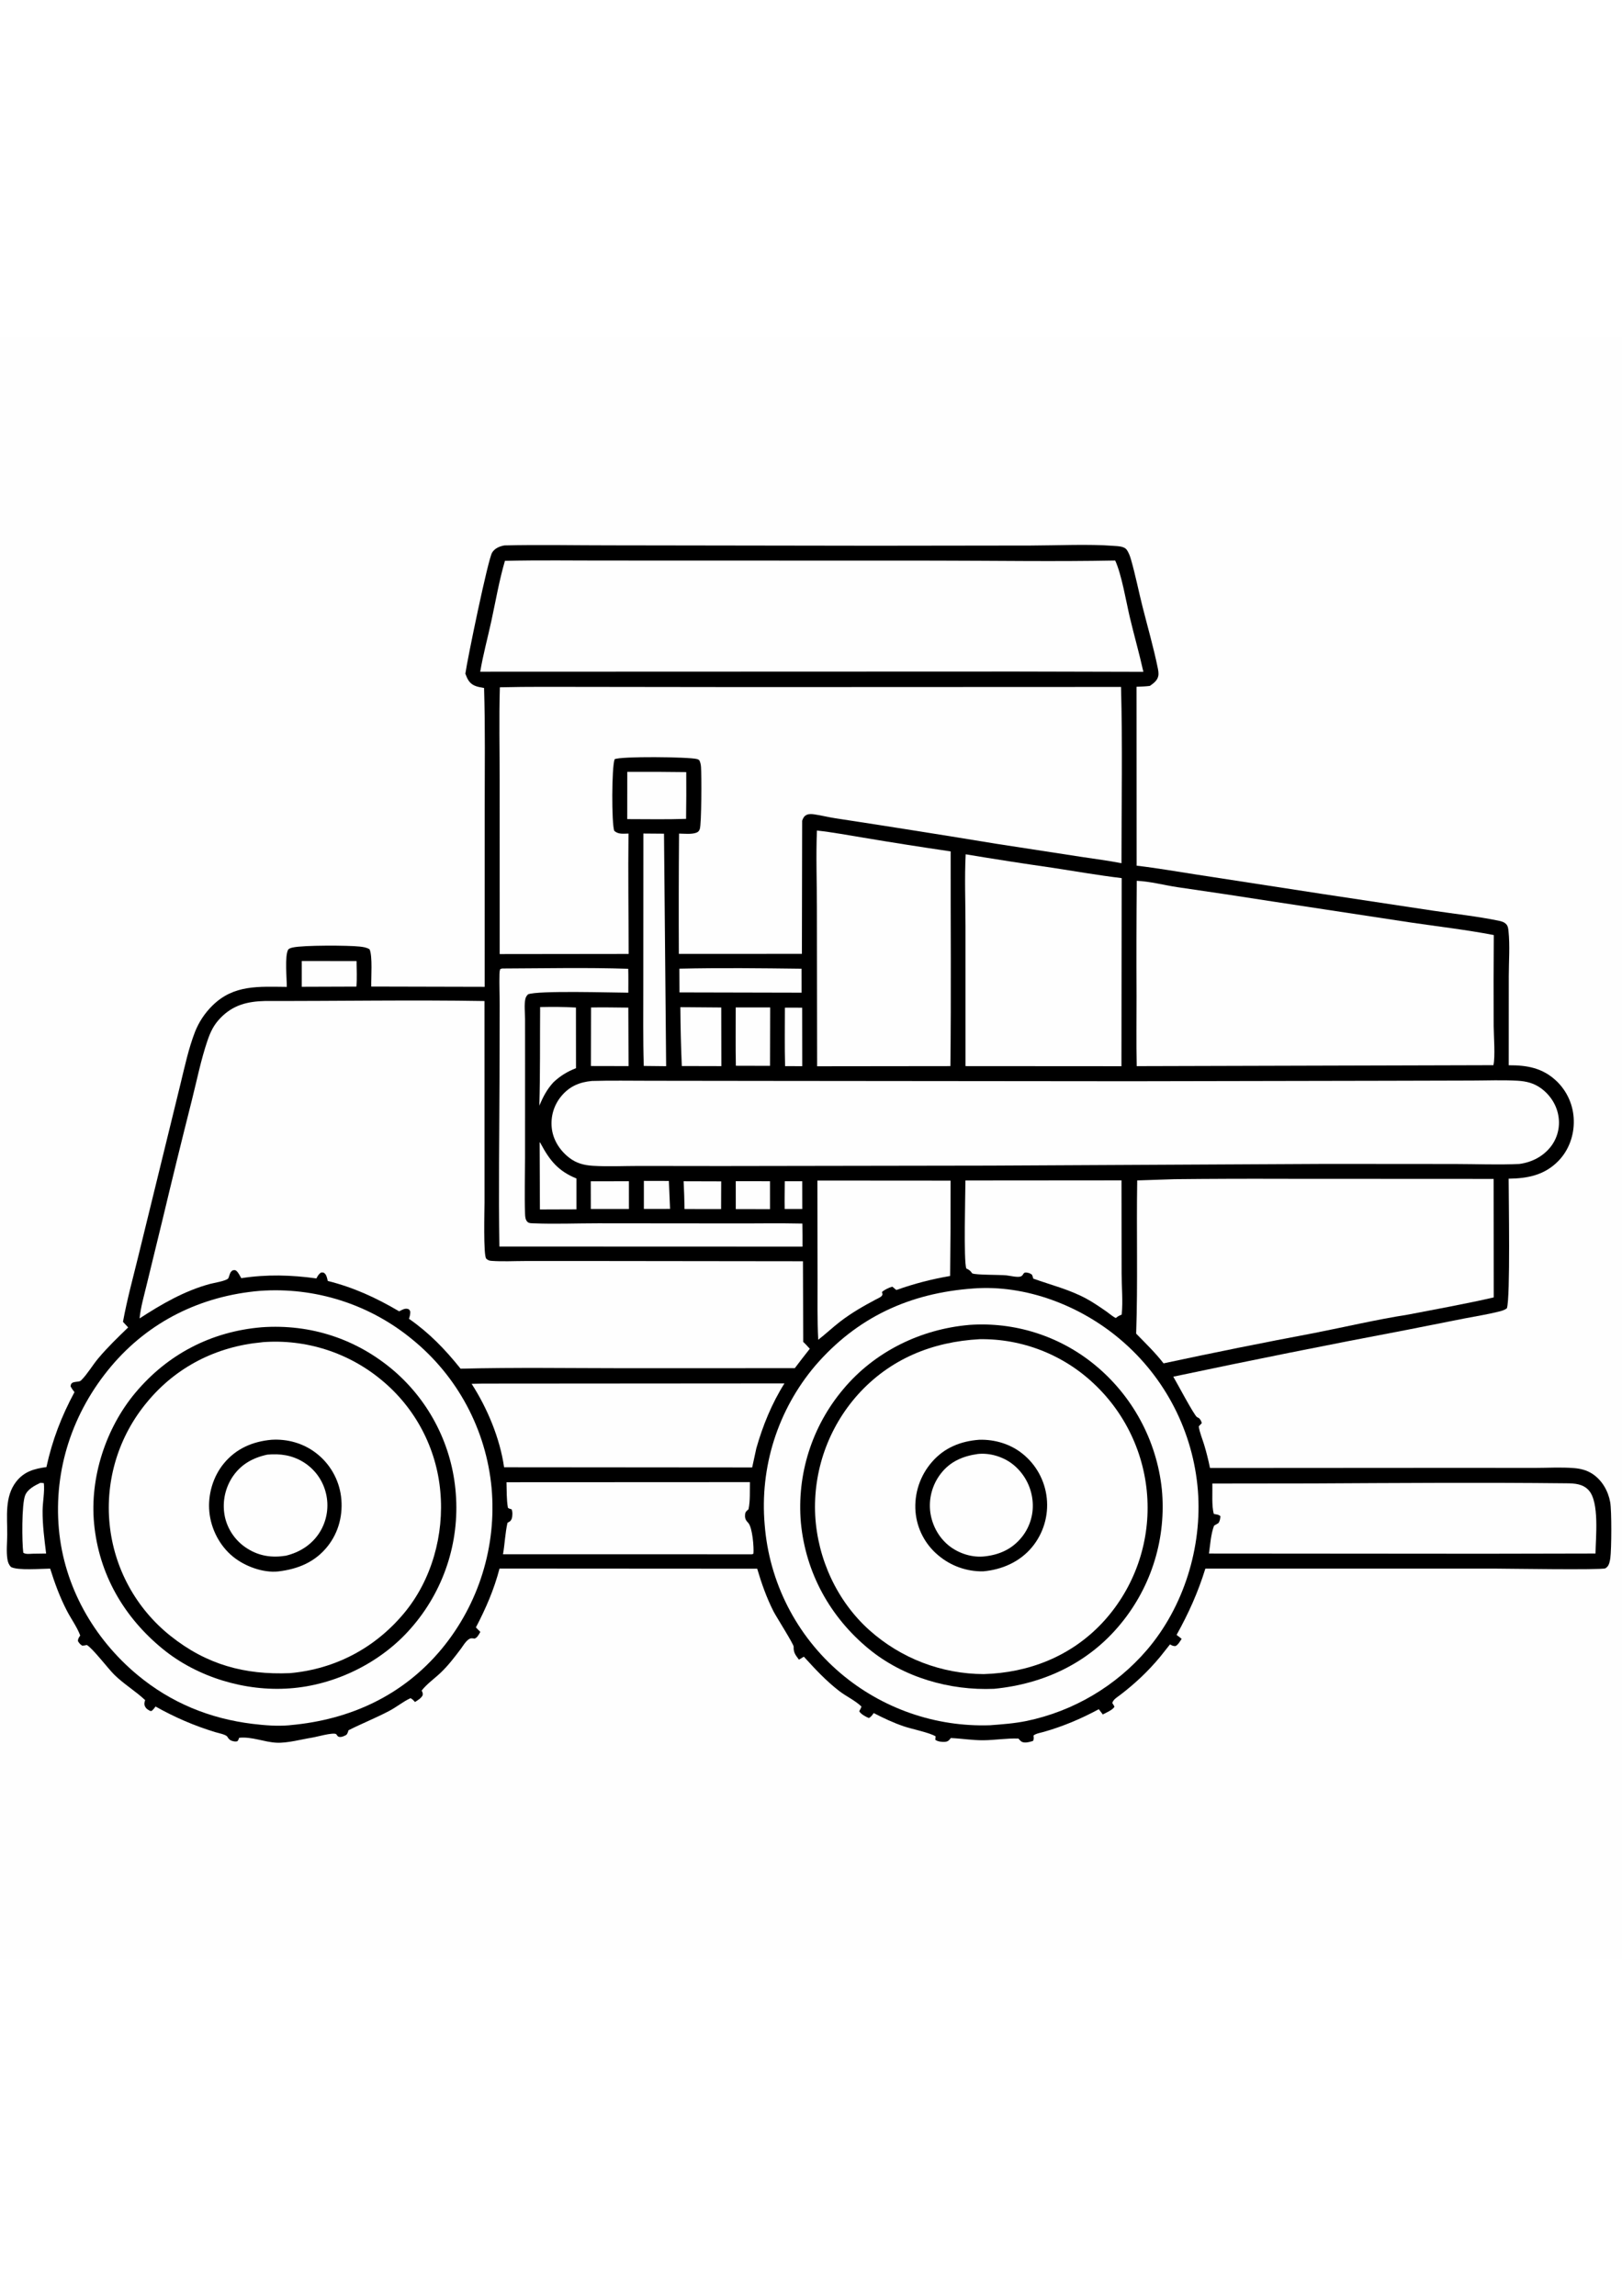 <?xml version="1.0" encoding="utf-8"?>
<!-- Generator: Adobe Illustrator 27.5.0, SVG Export Plug-In . SVG Version: 6.00 Build 0)  -->
<svg xmlns="http://www.w3.org/2000/svg" xmlns:xlink="http://www.w3.org/1999/xlink" viewBox="0 0 1024 1024" width="595" height="842" preserveAspectRatio="xMidYMid meet" data-scaled="true">
<g>
	<path style="fill:#FEFEFE;" d="M0,0h1024v1024H0V0z"/>
	<path d="M318.438,131.712c22.402-0.529,44.901-0.027,67.313-0.046l166.457,0.242l98.577-0.126
		c16.285-0.027,36.461-1.025,52.338,0.22c2.595,0.204,6.481,0.19,8.131,2.38c1.301,1.726,2.15,4.092,2.745,6.161
		c2.809,9.77,4.785,19.86,7.27,29.729c3.205,12.73,6.95,25.647,9.58,38.491c0.349,1.703,0.733,3.615,0.39,5.344
		c-0.579,2.927-3.03,4.657-5.315,6.272c-2.793,0.369-5.609,0.429-8.422,0.545l0.06,112.919c12.847,1.488,25.699,3.766,38.487,5.721
		l78.321,12.059l70.488,10.64c13.614,2.026,27.63,3.53,41.109,6.288c1.746,0.357,3.536,0.816,4.828,2.125
		c1.229,1.246,1.37,2.798,1.546,4.474c0.962,9.169,0.185,19.143,0.169,28.382l-0.027,56.282c11.591-0.05,21.383,1.667,30.12,9.926
		c0.422,0.402,0.834,0.814,1.235,1.236c0.402,0.423,0.793,0.855,1.173,1.296c0.381,0.442,0.75,0.893,1.107,1.352
		c0.358,0.46,0.704,0.929,1.039,1.406c0.335,0.477,0.657,0.962,0.968,1.455c0.311,0.493,0.609,0.994,0.895,1.502
		c0.285,0.507,0.558,1.022,0.819,1.543c0.26,0.521,0.507,1.049,0.742,1.583c0.234,0.533,0.454,1.072,0.662,1.617
		c0.207,0.545,0.401,1.094,0.582,1.648c0.18,0.555,0.346,1.113,0.499,1.675c0.153,0.563,0.291,1.129,0.416,1.698
		c0.124,0.569,0.234,1.141,0.33,1.716c0.097,0.575,0.179,1.151,0.246,1.73c0.067,0.579,0.121,1.16,0.16,1.741
		c0.039,0.581,0.063,1.163,0.073,1.746c0.237,9.309-3.079,18.637-9.573,25.379c-8.737,9.069-19.454,11.202-31.551,11.351
		c0.007,11.844,1.144,75.119-1.1,81.777c-1.518,1.178-3.311,1.66-5.15,2.118c-7.236,1.806-14.752,2.977-22.077,4.4l-36.172,7.164
		c-49.177,9.313-98.249,19.145-147.218,29.498c1.983,3.252,13.24,24.612,15.024,25.567c0.125,0.066,0.945,0.45,1.079,0.546
		c1,0.723,1.59,2.046,1.905,3.182c-0.629,0.707-1.272,1.395-1.927,2.077c0.534,3.863,2.256,7.825,3.397,11.568
		c1.483,4.859,2.671,9.729,3.705,14.699l157.875-0.098l47.077,0.038c8.166-0.006,16.702-0.539,24.83,0.119
		c4.179,0.338,8.067,1.304,11.617,3.627c6.1,3.992,9.98,10.81,11.25,17.904c0.97,5.454,0.86,29.411,0.08,35.271
		c-0.22,1.612-0.69,4.165-1.85,5.412c-0.24,0.258-0.91,0.882-1.29,1.053c-2.62,1.166-62.949,0.183-70.39,0.171l-182.133,0.021
		c-4.619,14.937-10.572,28.185-18.173,41.836c1.102,0.789,2.15,1.631,3.204,2.481c-1.085,1.641-2.058,3.539-3.797,4.549
		c-1.645,0.099-2.123-0.296-3.563-1.032l-6.291,7.922c-7.51,9.02-15.789,16.82-25.101,23.935c-1.866,1.425-4.412,2.819-5.042,5.141
		c0.525,0.756,0.981,1.462,1.368,2.299c-0.986,2.05-5.316,3.811-7.346,4.919l-2.533-3.312c-11.232,6.043-22.453,10.8-34.737,14.299
		c-2.069,0.59-4.753,0.959-6.464,2.265c0.102,1.244,0.368,2.378-0.371,3.47c-1.771,0.521-3.746,1.156-5.619,0.929
		c-1.578-0.19-2.216-0.92-3.202-2.048c-0.113-0.129-0.221-0.26-0.332-0.391c-7.353-0.295-14.815,1.003-22.203,1.062
		c-6.841,0.055-13.655-1.099-20.492-1.403c-1.07,1.409-1.755,2.22-3.657,2.409c-1.804,0.18-4.699-0.18-6.144-1.3
		c0.073-0.723,0.133-1.447,0.18-2.172c-3.728-2.363-15.078-4.626-20.02-6.309c-6.652-2.265-12.808-5.176-19.037-8.383
		c-0.913,1.219-1.66,2.51-3.114,3.116c-1.884-0.747-5.054-2.482-6.028-4.274c0.565-0.985,1.049-1.857,1.414-2.938
		c-3.811-3.77-9.628-6.425-13.962-9.763c-8.427-6.489-15.284-13.905-22.415-21.737l-3.099,1.885
		c-2.139-2.924-3.521-4.377-3.333-8.202c0.072-1.463-11.15-19.182-12.663-22.153c-4.421-8.681-7.617-17.732-10.359-27.055
		l-162.675-0.098c-3.466,13.249-8.585,25.048-14.914,37.157l2.798,2.838c-0.916,1.542-1.842,3.608-3.626,4.222
		c-0.582-0.072-1.36-0.227-1.96-0.192c-2.769,0.165-5.174,4.612-6.725,6.665c-3.944,5.217-7.96,10.526-12.715,15.04
		c-3.97,3.769-8.611,6.966-12.022,11.278c0.571,1.149,0.825,1.681,0.63,2.966c-1.055,2.026-2.988,3.03-4.835,4.267
		c-0.895-1.013-1.6-1.786-2.82-2.432c-4.662,2.12-8.78,5.585-13.35,7.997c-8.466,4.469-17.309,7.962-25.819,12.27
		c-0.303,1.14-0.549,1.894-1.267,2.839c-1.179,0.69-2.697,1.439-4.11,1.385c-1.412-0.055-1.612-0.794-2.417-1.831
		c-2.325-1.129-12.038,1.747-15.056,2.224c-6.975,1.104-15.649,3.563-22.617,3.223c-7.744-0.378-15.7-3.975-23.566-3.104
		c-0.276,0.895-0.495,1.461-1.101,2.181c-0.901,0.222-1.568,0.203-2.465,0.014c-2.03-0.429-2.859-1.171-3.916-2.892
		c-0.837-1.362-5.802-2.326-7.384-2.806c-13.542-4.107-25.587-9.337-37.925-16.24c-0.537,0.815-1.056,1.499-1.765,2.166
		c-0.915,0.861-0.384,0.636-1.7,0.605c-0.976-0.553-2.096-1.14-2.731-2.101c-0.859-1.3-1.049-2.272-0.632-3.756
		c0.089-0.316,0.19-0.628,0.285-0.941c-6.088-5.737-13.399-10.058-19.431-15.981c-3.993-3.921-13.695-16.755-17.406-18.82
		c-0.997,0.26-1.838,0.418-2.869,0.433c-1.341-0.792-1.89-1.56-2.7-2.83c-0.071-1.644,0.567-2.223,1.418-3.6
		c-2.001-5.332-5.742-10.46-8.391-15.562c-4.454-8.58-7.697-17.446-10.584-26.64c-5.418,0.018-20.608,1.344-24.82-1.077
		c-1.31-1.52-1.846-2.863-2.165-4.853c-0.785-4.901-0.164-10.468-0.127-15.436c0.085-11.286-1.782-23.985,5.676-33.541
		c4.999-6.405,11.434-8.15,19.068-9.186c3.726-17.069,9.458-31.961,17.711-47.31c-1.007-1.193-1.722-2.253-2.457-3.631
		c0.143-2.682,1.963-2.607,4.218-2.968c1.333-0.213,1.7-0.062,2.652-1.035c3.964-4.056,6.944-9.304,10.605-13.678
		c5.814-6.945,12.372-13.237,18.875-19.523c-1.117-1.146-2.189-2.341-3.276-3.517c2.551-13.985,6.4-28.049,9.786-41.859
		l15.707-64.12l10.826-44.231c2.682-10.964,5.074-22.279,9.16-32.831c0.616-1.561,1.312-3.086,2.089-4.573
		c0.777-1.488,1.629-2.931,2.558-4.329c0.929-1.398,1.928-2.743,2.999-4.036c1.07-1.293,2.205-2.526,3.405-3.699
		c13.542-13.322,29.359-11.851,46.9-11.748c0.02-5.069-1.362-19.456,0.806-23.405c0.483-0.88,2.105-1.256,3.032-1.466
		c6.534-1.475,34.92-1.385,42.247-0.566c2.138,0.239,4.295,0.536,6.143,1.699c2.008,4.084,0.939,18.189,1.077,23.538l71.61,0.168
		l0.023-113.223c-0.002-25.116,0.377-50.296-0.395-75.399c-2.083-0.374-4.305-0.681-6.229-1.598c-3.22-1.535-4.397-4.235-5.58-7.421
		c1.131-8.543,14.317-72.39,16.909-76.471C312.438,133.452,315.374,132.278,318.438,131.712z"/>
	<path style="fill:#FEFEFE;" d="M495.445,533.01l11.021,0.008l0.028,17.517l-11.104,0.009
		C495.279,544.709,495.414,538.848,495.445,533.01z"/>
	<path style="fill:#FEFEFE;" d="M406.495,532.803l15.779,0.036l0.746,17.631l-16.53,0.027L406.495,532.803z"/>
	<path style="fill:#FEFEFE;" d="M464.498,532.969l21.609,0.035l0.003,17.633l-21.593-0.005L464.498,532.969z"/>
	<path style="fill:#FEFEFE;" d="M495.51,423.472c3.633-0.065,7.278,0.005,10.913,0.015l0.051,36.92l-10.842-0.043
		C495.319,448.079,495.496,435.762,495.51,423.472z"/>
	<path style="fill:#FEFEFE;" d="M431.58,533.018l23.724,0.068c0.012,5.841-0.011,11.681-0.068,17.522l-23.077-0.037
		C432.072,544.716,431.879,538.865,431.58,533.018z"/>
	<path style="fill:#FEFEFE;" d="M372.963,533.04l24.084-0.027l0.004,17.521l-24.053-0.004L372.963,533.04z"/>
	<path style="fill:#FEFEFE;" d="M25.409,723.397c0.826-0.006,1.464,0.062,2.27,0.197c0.587,5.47-0.724,11.684-0.785,17.228
		c-0.099,8.999,1.13,18.249,2.226,27.166l-8.494,0.123c-1.704,0.074-4.557,0.456-5.93-0.632c-0.852-6.318-1.078-30.517,1.174-36.174
		C17.437,727.367,21.826,725.138,25.409,723.397z"/>
	<path style="fill:#FEFEFE;" d="M190.513,394.009l34.572,0.044c0.061,5.335,0.375,10.804-0.091,16.119l-34.488,0.116
		L190.513,394.009z"/>
	<path style="fill:#FEFEFE;" d="M340.682,508.393c0.465,0.423,0.328,0.224,0.612,0.757c5.805,10.861,11.112,17.425,22.637,22.144
		l0.002,19.47l-23.076,0.076L340.682,508.393z"/>
	<path style="fill:#FEFEFE;" d="M464.471,423.309l21.761,0.024l-0.115,36.86l-21.552-0.054
		C464.319,447.877,464.494,435.576,464.471,423.309z"/>
	<path style="fill:#FEFEFE;" d="M373.136,423.346c7.833-0.163,15.696,0.032,23.532,0.089l0.159,36.916l-23.782-0.049
		L373.136,423.346z"/>
	<path style="fill:#FEFEFE;" d="M429.524,423.147l25.811,0.203l0.074,37.017l-24.97-0.06
		C429.906,447.926,429.601,435.54,429.524,423.147z"/>
	<path style="fill:#FEFEFE;" d="M340.996,423.079c7.51-0.149,15.115-0.16,22.613,0.31l0.036,38.271
		c-5.384,2.06-10.024,4.925-14.213,8.865c-4.153,4.511-6.553,9.157-8.938,14.778C341.095,464.575,340.825,443.815,340.996,423.079z"
		/>
	<path style="fill:#FEFEFE;" d="M396.006,274.622c12.41-0.055,24.82,0.001,37.229,0.17c0.082,9.837,0.046,19.673-0.107,29.509
		c-12.346,0.433-24.788,0.155-37.145,0.157L396.006,274.622z"/>
	<path style="fill:#FEFEFE;" d="M428.905,398.856c25.64-0.589,51.488-0.288,77.137,0.03l0.023,15.122l-77.084-0.171L428.905,398.856
		z"/>
	<path style="fill:#FEFEFE;" d="M406.176,313.551c4.341,0,8.682,0.034,13.023,0.103l1.349,146.754l-14.119-0.15
		c-0.557-17.032-0.267-34.181-0.308-51.224L406.176,313.551z"/>
	<path style="fill:#FEFEFE;" d="M516.035,532.59l84.088,0.059c0.052,20.056-0.047,40.111-0.297,60.166
		c-11.683,2.013-22.582,4.813-33.73,8.791c-0.728-0.2-0.425-0.028-1.016-0.585c-0.558-0.524-1.111-0.984-1.717-1.451
		c-1.963,0.479-5.143,1.963-6.57,3.394c0.07,0.259,0.331,1.176,0.32,1.419c-0.071,1.528-2.828,2.541-4.065,3.198
		c-7.95,4.221-15.494,8.528-22.656,14.038c-4.747,3.652-9.096,7.786-13.827,11.463c-0.675-12.584-0.378-25.342-0.425-37.951
		L516.035,532.59z"/>
	<path style="fill:#FEFEFE;" d="M317.043,398.744c26.466-0.088,53.127-0.692,79.574,0.187c0.149,5.022,0.059,10.063,0.057,15.087
		c-10.111-0.034-57.03-1.506-63.336,1.038c-0.893,0.964-1.417,1.699-1.695,3.006c-0.792,3.737-0.174,8.669-0.167,12.553
		l0.014,27.968l-0.02,59.788c-0.031,11.721-0.408,23.542,0.005,35.249c0.06,1.693,0.167,3.587,1.382,4.919
		c1.028,1.128,2.835,0.989,4.233,1.045c13.38,0.538,27.019-0.027,40.424-0.022l82.236,0.074c15.59,0.102,31.208-0.264,46.793,0.098
		c0.121,4.848,0.06,9.712,0.077,14.563l-191.351-0.063c-0.567-35.218-0.022-70.521,0.077-105.748l0.1-46.583
		c0.006-6.548-0.298-13.147-0.121-19.683c0.032-1.181,0.062-2.052,0.553-3.165L317.043,398.744z"/>
	<path style="fill:#FEFEFE;" d="M609.494,532.545l98.53-0.076l0.07,58.79c0.018,8.427,0.909,17.591,0.061,25.921
		c-1.087,0.461-2.104,0.897-3.039,1.635c-0.221,0.174-0.437,0.354-0.656,0.531c-1.855-0.792-4.099-2.813-5.806-3.993
		c-4.153-2.869-8.305-5.764-12.748-8.176c-10.722-5.823-22.226-8.619-33.59-12.694c-0.208-0.884-0.454-1.657-0.813-2.491
		c-0.712-0.494-1.285-0.87-2.134-1.093c-4.124-1.08-2.606,1.356-5.035,2.242c-1.942,0.709-6.75-0.48-9.012-0.72
		c-4.045-0.429-19.407-0.171-21.469-1.238c-0.566-0.292-0.657-1.703-3.805-3.088C608.288,583.484,609.47,540.936,609.494,532.545z"
		/>
	<path style="fill:#FEFEFE;" d="M319.763,723l153.674-0.07c-0.124,5.526,0.254,11.738-0.891,17.144
		c-1.041,0.891-1.99,1.585-2.144,3.054c-0.189,1.807,0,3.266,1.222,4.667c0.295,0.339,0.608,0.663,0.89,1.014
		c2.536,3.151,3.522,15.22,3.141,19.326l-1.03,0.359l-157.066-0.031c1.13-6.589,1.368-13.364,2.827-19.878
		c1.366-0.672,2.196-1.168,2.697-2.681c0.502-1.517,0.576-4.385-0.1-5.827c-0.984-0.23-1.435-0.372-2.316-0.921
		C319.739,733.936,319.941,728.3,319.763,723z"/>
	<path style="fill:#FEFEFE;" d="M304.869,660.744l190.38-0.136c-7.977,12.606-13.705,26.689-17.77,41.002l-2.62,12.057
		l-156.618-0.126c-2.599-18.188-10.583-37.323-20.496-52.651L304.869,660.744z"/>
	<path style="fill:#FEFEFE;" d="M828.722,723.753c53.389-0.267,106.92-0.662,160.308-0.082c5.122,0.055,10.173,0.311,13.91,4.345
		c6.93,7.491,4.45,29.968,4.33,39.97l-69.891,0.137l-174.129-0.129c0.791-5.669,1.184-12.229,3.205-17.573
		c0.964-0.531,1.892-1.093,2.82-1.684c0.906-1.476,1.043-2.595,1.198-4.305c-1.19-1.113-2.553-1.086-4.131-1.401
		c-1.495-4.744-0.798-13.914-0.962-19.202L828.722,723.753z"/>
	<path style="fill:#FEFEFE;" d="M515.742,311.662c9.884,1.067,19.766,2.964,29.581,4.552c18.255,3.065,36.539,5.938,54.854,8.62
		c-0.078,45.17,0.36,90.36-0.178,135.525l-84.131,0.094l-0.147-100.51C515.71,343.905,515.081,327.678,515.742,311.662z"/>
	<path style="fill:#FEFEFE;" d="M609.654,326.664c18.24,3.046,36.512,5.881,54.817,8.504c14.525,2.226,29.08,4.779,43.665,6.529
		l-0.149,118.725l-98.441-0.062l-0.016-88.41C609.53,356.927,608.885,341.648,609.654,326.664z"/>
	<path style="fill:#FEFEFE;" d="M741.466,531.725c22.815-0.239,45.631-0.316,68.448-0.232l133.053,0.063l0.065,74.79
		c-17.963,4.125-36.202,7.386-54.301,10.888c-19.732,3.08-39.484,7.742-59.097,11.598c-31.765,5.976-63.449,12.354-95.052,19.134
		c-5.273-6.805-11.328-12.613-17.305-18.76c1.121-32.157,0.127-64.503,0.667-96.703L741.466,531.725z"/>
	<path style="fill:#FEFEFE;" d="M717.665,343.398c8.424,0.361,17.19,2.724,25.557,3.995c20.234,2.91,40.448,5.95,60.642,9.12
		l86.565,13.168c17.504,2.584,35.266,4.605,52.635,7.955c-0.134,19.165-0.158,38.331-0.075,57.496
		c0.029,5.925,1.083,19.496-0.178,24.635l-225.182,0.61c-0.346-14.743-0.095-29.553-0.121-44.302
		C717.383,391.849,717.436,367.623,717.665,343.398z"/>
	<path style="fill:#FEFEFE;" d="M384.206,141.25l206.044,0.059c37.9,0.028,75.891,0.665,113.782-0.069
		c4.052,8.687,6.885,25.815,9.212,35.688c2.724,11.558,6.034,22.992,8.595,34.579l-80.334-0.191l-338.332,0.117
		c1.755-10.581,4.681-21.219,6.962-31.721c2.76-12.707,4.992-25.8,8.63-38.269C340.537,140.924,362.423,141.286,384.206,141.25z"/>
	<path style="fill:#FEFEFE;" d="M373.695,469.728c12.194-0.37,24.478-0.105,36.681-0.123l77.704,0.095l225.691,0.211l160.458-0.301
		l55.021-0.142c9.53-0.014,19.269-0.425,28.779,0.109c5.53,0.311,10.392,1.504,14.906,4.818c5.891,4.326,10.03,10.804,11.023,18.092
		c0.059,0.403,0.107,0.807,0.145,1.212c0.039,0.405,0.067,0.811,0.085,1.218c0.019,0.407,0.027,0.813,0.025,1.22
		c-0.002,0.407-0.013,0.814-0.035,1.22c-0.021,0.407-0.053,0.812-0.095,1.217c-0.041,0.405-0.093,0.809-0.155,1.211
		c-0.061,0.403-0.133,0.803-0.214,1.202c-0.081,0.399-0.172,0.795-0.273,1.19c-0.101,0.394-0.212,0.786-0.332,1.175
		c-0.12,0.389-0.25,0.774-0.389,1.157c-0.139,0.383-0.288,0.761-0.445,1.136c-0.158,0.375-0.325,0.746-0.501,1.113
		c-0.176,0.367-0.361,0.73-0.555,1.088c-0.194,0.357-0.397,0.71-0.608,1.058c-0.212,0.348-0.431,0.69-0.66,1.027
		c-0.228,0.337-0.464,0.669-0.709,0.994c-4.913,6.427-12.105,10.123-20.027,11.194c-13.356,0.63-27.027,0.039-40.411,0.023
		l-81.654-0.063l-211.957,1.081l-169.514,0.263l-52.197-0.063c-9.686,0.002-19.599,0.504-29.263-0.094
		c-5.556-0.343-10.441-1.628-14.915-5.124c-5.998-4.686-10.323-11.463-11.009-19.137c-0.641-7.17,1.442-14.091,6.036-19.644
		C359.481,473.136,365.833,470.439,373.695,469.728z"/>
	<path style="fill:#FEFEFE;" d="M315.572,221.253c18.277-0.446,36.613-0.238,54.897-0.253l101.907,0.125l235.349-0.091
		c1.011,37.013,0.279,74.221,0.281,111.257c-8.302-1.642-16.807-2.684-25.175-3.98l-53.954-8.299
		c-33.899-5.58-67.831-10.96-101.794-16.139c-4.357-0.667-8.634-1.778-12.979-2.412c-1.434-0.209-3.294-0.356-4.67,0.234
		c-1.824,0.782-2.34,2.015-3.015,3.732l-0.17,84.066l-77.681,0.036c-0.121-25.311-0.079-50.622,0.128-75.933
		c3.25,0.034,7.932,0.595,10.984-0.588c1.085-0.42,1.662-1.078,2.077-2.185c1.192-3.183,1.159-34.536,0.814-39.146
		c-0.121-1.618-0.367-2.868-1.056-4.334c-0.495-0.445-0.86-0.628-1.509-0.798c-5.221-1.375-48.475-1.835-51.994,0.133
		c-1.88,5.155-1.95,40.469-0.23,45.172c2.589,2.362,5.72,1.771,9.001,1.733c-0.316,25.309,0.07,50.657,0.088,75.97l-81.41,0.095
		l-0.017-109.181C315.442,260.764,314.982,240.943,315.572,221.253z"/>
	<path style="fill:#FEFEFE;" d="M167.506,419.242c46.087,0.105,92.29-0.744,138.357,0.032l0.023,127.048
		c-0.003,4.48-0.815,33.648,1.09,35.558c0.993,0.996,1.897,1.287,3.259,1.39c6.997,0.526,14.331,0.098,21.357,0.099l42.76-0.007
		l132.566,0.156l0.174,50.919c1.471,1.33,2.795,2.866,4.153,4.312c-3.204,4.049-6.361,8.134-9.472,12.255l-107.523,0.032
		c-34.459-0.023-69.023-0.573-103.471,0.299c-9.837-12.274-19.645-22.461-32.593-31.514c0.545-1.622,0.869-2.842,0.825-4.561
		c-0.393-0.72-0.455-1.263-1.275-1.564c-2.017-0.742-3.991,0.542-5.747,1.426c-14.51-8.534-28.702-15.08-45.061-19.169
		c-0.333-1.392-0.669-3.319-1.632-4.435c-0.88-1.021-1.377-0.959-2.574-0.875c-1.553,0.94-2.115,2.149-2.971,3.711
		c-16.095-2.201-31.289-2.637-47.426-0.153c-0.798-1.373-1.782-3.413-2.947-4.482c-0.914-0.84-1.311-0.597-2.461-0.477
		c-1.139,0.8-1.446,1.313-1.9,2.566c-0.182,0.502-0.688,2.292-0.973,2.595c-1.515,1.607-9.059,2.783-11.366,3.405
		c-16.236,4.376-30.569,12.716-44.553,21.789c0.704-7.292,2.905-14.62,4.595-21.74l9.865-40.491
		c6.006-25.19,12.18-50.339,18.523-75.446c3.139-12.434,5.737-25.549,9.88-37.676c1.916-5.607,3.967-9.888,8.099-14.178
		C147.131,421.714,156.232,419.503,167.506,419.242z"/>
	<path style="fill:#FEFEFE;" d="M164.007,602.205c1.075-0.079,2.15-0.144,3.227-0.197c1.077-0.053,2.154-0.093,3.231-0.12
		c1.077-0.027,2.155-0.042,3.233-0.044c1.078-0.001,2.156,0.01,3.233,0.034c1.077,0.024,2.154,0.061,3.231,0.11
		c1.077,0.05,2.153,0.113,3.228,0.188c1.075,0.075,2.149,0.163,3.222,0.264c1.073,0.101,2.145,0.215,3.215,0.341
		c1.071,0.127,2.139,0.266,3.206,0.417c1.067,0.152,2.132,0.317,3.195,0.494c1.063,0.177,2.124,0.367,3.183,0.57
		c1.059,0.202,2.115,0.417,3.168,0.645c1.053,0.227,2.104,0.467,3.152,0.72c1.048,0.253,2.093,0.518,3.134,0.795
		c1.041,0.278,2.079,0.568,3.114,0.87c1.035,0.302,2.065,0.616,3.092,0.943c1.027,0.327,2.05,0.666,3.069,1.017
		c1.019,0.351,2.034,0.715,3.044,1.09c1.011,0.375,2.016,0.763,3.017,1.162c1.001,0.399,1.998,0.81,2.989,1.233
		c0.991,0.423,1.977,0.857,2.958,1.304c0.981,0.447,1.957,0.905,2.927,1.374c0.97,0.47,1.934,0.951,2.893,1.444
		c0.959,0.493,1.911,0.997,2.858,1.512c0.947,0.515,1.887,1.042,2.821,1.579c0.934,0.538,1.861,1.087,2.782,1.646
		c0.921,0.56,1.836,1.131,2.743,1.712c0.907,0.582,1.808,1.174,2.701,1.777c0.893,0.603,1.779,1.217,2.658,1.841
		c0.879,0.624,1.75,1.258,2.614,1.903c0.863,0.645,1.719,1.3,2.567,1.965c0.848,0.665,1.688,1.341,2.52,2.026
		c0.883,0.717,1.758,1.445,2.623,2.184c0.865,0.739,1.72,1.489,2.567,2.249c0.847,0.761,1.684,1.532,2.511,2.313
		c0.827,0.781,1.645,1.572,2.452,2.374c0.807,0.801,1.605,1.613,2.392,2.434c0.788,0.821,1.565,1.652,2.332,2.493
		c0.767,0.841,1.523,1.691,2.268,2.55c0.746,0.859,1.481,1.728,2.205,2.606c0.724,0.877,1.437,1.764,2.139,2.66
		c0.701,0.895,1.392,1.799,2.072,2.712c0.679,0.913,1.347,1.834,2.004,2.763c0.656,0.929,1.301,1.867,1.934,2.812
		c0.633,0.945,1.255,1.898,1.864,2.859c0.609,0.961,1.207,1.929,1.793,2.905c0.585,0.975,1.158,1.958,1.719,2.948
		c0.561,0.99,1.109,1.987,1.646,2.99c0.536,1.004,1.059,2.014,1.57,3.031c0.511,1.017,1.01,2.039,1.495,3.068
		c0.486,1.029,0.959,2.064,1.418,3.105c0.46,1.041,0.907,2.087,1.341,3.139c0.434,1.052,0.855,2.109,1.262,3.171
		c0.407,1.063,0.801,2.13,1.182,3.202c0.381,1.072,0.749,2.149,1.103,3.23c0.354,1.081,0.695,2.167,1.022,3.257
		c0.327,1.089,0.641,2.183,0.94,3.28c0.3,1.098,0.586,2.199,0.859,3.304c0.273,1.105,0.531,2.213,0.776,3.324
		c0.245,1.111,0.477,2.225,0.694,3.342c0.217,1.117,0.421,2.236,0.61,3.358c0.189,1.122,0.365,2.246,0.526,3.372
		c0.161,1.127,0.309,2.255,0.442,3.385c0.133,1.13,0.253,2.261,0.358,3.394c0.101,1.132,0.189,2.265,0.262,3.398
		c0.073,1.134,0.133,2.269,0.178,3.404c0.046,1.135,0.078,2.271,0.096,3.407c0.018,1.136,0.022,2.272,0.013,3.409
		c-0.01,1.136-0.034,2.272-0.071,3.407c-0.037,1.136-0.088,2.271-0.153,3.405c-0.065,1.135-0.143,2.268-0.236,3.401
		c-0.093,1.132-0.199,2.263-0.319,3.393c-0.12,1.13-0.254,2.258-0.402,3.385c-0.147,1.127-0.309,2.251-0.484,3.374
		c-0.175,1.123-0.363,2.243-0.566,3.361c-0.202,1.118-0.418,2.233-0.648,3.346c-0.229,1.113-0.472,2.223-0.729,3.33
		c-0.256,1.107-0.526,2.21-0.81,3.311c-0.283,1.1-0.58,2.197-0.89,3.29c-0.31,1.093-0.633,2.182-0.97,3.267
		c-0.337,1.085-0.687,2.166-1.05,3.243c-0.363,1.077-0.739,2.149-1.128,3.216c-0.389,1.068-0.792,2.131-1.207,3.188
		c-0.415,1.058-0.842,2.111-1.283,3.158c-0.441,1.047-0.894,2.089-1.36,3.125c-0.467,1.036-0.945,2.066-1.436,3.091
		c-0.491,1.025-0.995,2.043-1.511,3.056c-0.516,1.012-1.044,2.018-1.585,3.017c-0.541,0.999-1.093,1.992-1.658,2.978
		c-0.565,0.986-1.141,1.965-1.73,2.937c-0.588,0.972-1.188,1.937-1.801,2.894c-0.612,0.957-1.235,1.907-1.87,2.849
		c-0.635,0.943-1.282,1.877-1.94,2.803c-0.658,0.926-1.327,1.845-2.008,2.755c-0.68,0.91-1.371,1.811-2.074,2.704
		c-0.702,0.893-1.415,1.778-2.139,2.654c-24.424,29.437-57.84,44.725-95.452,48.105c-0.307,0.036-0.612,0.082-0.92,0.108
		c-7.554,0.643-15.415,0.018-22.919-0.894c-27.142-3.299-51.616-13.314-72.689-30.827c-27.785-23.092-46.446-56.005-49.686-92.183
		c-3.363-37.551,8.675-73.711,32.862-102.515C94.046,621.394,127.038,605.368,164.007,602.205z"/>
	<path d="M165.02,625.208c0.094-0.009,0.187-0.022,0.28-0.028c30.839-2.15,59.84,7.367,83.313,27.411
		c0.703,0.605,1.399,1.219,2.087,1.842c0.689,0.622,1.369,1.253,2.042,1.892c0.673,0.639,1.338,1.287,1.995,1.942
		c0.657,0.655,1.305,1.319,1.946,1.99c0.641,0.671,1.273,1.35,1.897,2.037c0.624,0.687,1.24,1.382,1.847,2.084
		c0.607,0.701,1.205,1.41,1.794,2.127c0.59,0.717,1.171,1.441,1.742,2.172c0.572,0.731,1.135,1.468,1.689,2.213
		c0.553,0.745,1.098,1.496,1.633,2.254c0.535,0.758,1.061,1.523,1.578,2.294c0.517,0.771,1.024,1.548,1.521,2.331
		c0.497,0.783,0.985,1.573,1.463,2.368c0.478,0.795,0.946,1.596,1.405,2.403c0.459,0.807,0.907,1.619,1.345,2.437
		c0.439,0.818,0.867,1.641,1.286,2.47c0.418,0.828,0.826,1.661,1.224,2.5c0.398,0.838,0.786,1.681,1.163,2.529
		c0.377,0.848,0.743,1.7,1.1,2.557c0.356,0.857,0.702,1.718,1.037,2.583c0.335,0.865,0.66,1.735,0.973,2.608
		c0.314,0.873,0.617,1.75,0.91,2.631c0.292,0.881,0.573,1.765,0.844,2.653c0.271,0.887,0.53,1.778,0.779,2.672
		c0.249,0.894,0.487,1.791,0.714,2.691c0.227,0.9,0.442,1.803,0.647,2.708c0.205,0.905,0.398,1.812,0.58,2.722
		c0.183,0.91,0.354,1.822,0.514,2.736c0.16,0.914,0.309,1.83,0.446,2.748c0.137,0.917,0.264,1.837,0.379,2.758
		c0.115,0.921,0.218,1.843,0.311,2.766c0.092,0.923,0.173,1.848,0.243,2.773c0.075,0.956,0.139,1.913,0.191,2.871
		c0.052,0.957,0.092,1.915,0.119,2.874c0.028,0.958,0.044,1.918,0.048,2.877c0.003,0.959-0.005,1.918-0.025,2.877
		c-0.02,0.959-0.052,1.917-0.097,2.875c-0.044,0.958-0.1,1.915-0.168,2.872c-0.068,0.957-0.148,1.912-0.241,2.867
		c-0.092,0.955-0.196,1.908-0.311,2.86c-0.116,0.953-0.244,1.903-0.384,2.852c-0.139,0.949-0.291,1.896-0.454,2.841
		c-0.163,0.945-0.339,1.887-0.526,2.828c-0.187,0.941-0.385,1.88-0.596,2.815c-0.21,0.936-0.432,1.869-0.666,2.799
		c-0.234,0.93-0.479,1.857-0.736,2.781c-0.257,0.924-0.525,1.845-0.805,2.762c-0.28,0.917-0.572,1.831-0.875,2.741
		c-0.303,0.91-0.617,1.816-0.942,2.719c-0.325,0.902-0.662,1.8-1.01,2.694c-0.348,0.893-0.707,1.782-1.078,2.667
		c-0.37,0.885-0.751,1.765-1.143,2.64c-0.392,0.875-0.795,1.746-1.209,2.611c-0.414,0.865-0.839,1.725-1.275,2.579
		c-0.435,0.855-0.881,1.704-1.338,2.547c-0.457,0.843-0.924,1.681-1.402,2.513c-0.477,0.831-0.965,1.657-1.464,2.476
		c-0.498,0.82-1.006,1.633-1.525,2.44c-0.519,0.807-1.047,1.607-1.586,2.4c-0.539,0.794-1.087,1.581-1.646,2.36
		c-0.558,0.78-1.126,1.553-1.704,2.318c-0.577,0.766-1.164,1.524-1.761,2.275c-0.597,0.751-1.203,1.494-1.818,2.23
		c-0.615,0.736-1.24,1.464-1.873,2.184c-18.893,21.731-47.838,35.96-76.527,37.982c-28.07,2.081-58.289-7.005-80.14-24.854
		c-24.595-20.09-40.332-47.248-43.376-79.134c-2.778-29.099,7.38-60.311,26.114-82.665
		C105.896,642.14,133.44,627.889,165.02,625.208z"/>
	<path style="fill:#FEFEFE;" d="M164.987,634.704c0.345-0.055,0.692-0.105,1.04-0.134c0.839-0.063,1.678-0.115,2.519-0.157
		c0.84-0.043,1.68-0.075,2.521-0.097c0.841-0.022,1.682-0.034,2.523-0.036c0.841-0.001,1.683,0.007,2.524,0.025
		c0.841,0.019,1.681,0.047,2.522,0.086c0.84,0.038,1.68,0.087,2.519,0.146c0.839,0.059,1.678,0.127,2.515,0.206
		c0.837,0.079,1.674,0.168,2.509,0.267c0.835,0.099,1.669,0.209,2.502,0.328c0.833,0.119,1.664,0.248,2.494,0.387
		c0.829,0.139,1.657,0.288,2.483,0.447c0.826,0.159,1.65,0.328,2.472,0.507c0.822,0.179,1.642,0.368,2.46,0.566
		c0.817,0.199,1.632,0.407,2.444,0.626c0.813,0.218,1.622,0.446,2.429,0.683c0.807,0.238,1.611,0.485,2.412,0.742
		c0.801,0.257,1.599,0.524,2.394,0.8c0.794,0.276,1.585,0.562,2.373,0.857c0.788,0.295,1.572,0.6,2.352,0.914
		c0.781,0.314,1.557,0.637,2.33,0.97c0.773,0.333,1.541,0.675,2.305,1.026c0.765,0.351,1.525,0.712,2.28,1.081
		c0.756,0.37,1.507,0.749,2.254,1.136c0.747,0.387,1.488,0.784,2.225,1.19c0.737,0.405,1.47,0.819,2.197,1.242
		c0.727,0.423,1.448,0.855,2.165,1.295c0.717,0.441,1.428,0.89,2.134,1.347c0.706,0.458,1.406,0.924,2.101,1.398
		c0.695,0.475,1.384,0.957,2.067,1.448c0.683,0.491,1.36,0.99,2.031,1.497c0.671,0.507,1.336,1.023,1.995,1.546
		c0.659,0.523,1.311,1.054,1.957,1.593c0.655,0.541,1.302,1.09,1.943,1.647c0.641,0.557,1.274,1.122,1.901,1.695
		c0.627,0.573,1.246,1.153,1.859,1.741c0.613,0.588,1.218,1.184,1.815,1.787c0.598,0.603,1.188,1.214,1.771,1.831
		c0.583,0.618,1.157,1.243,1.724,1.874c0.567,0.632,1.127,1.271,1.678,1.917c0.551,0.646,1.095,1.298,1.63,1.957
		c0.535,0.659,1.062,1.325,1.581,1.997c0.519,0.673,1.029,1.351,1.531,2.036c0.502,0.685,0.995,1.376,1.48,2.073
		c0.485,0.697,0.962,1.4,1.429,2.109c0.467,0.709,0.926,1.423,1.376,2.143c0.449,0.72,0.89,1.445,1.322,2.177
		c0.432,0.731,0.855,1.468,1.268,2.209c0.414,0.741,0.818,1.488,1.213,2.239c0.395,0.752,0.781,1.508,1.158,2.269
		c0.376,0.761,0.743,1.527,1.101,2.297c0.357,0.771,0.705,1.545,1.043,2.324c0.339,0.779,0.667,1.561,0.986,2.348
		c0.319,0.787,0.629,1.578,0.928,2.372c0.299,0.795,0.589,1.593,0.868,2.395c0.28,0.802,0.55,1.607,0.809,2.415
		c0.26,0.809,0.51,1.62,0.749,2.434c0.24,0.815,0.47,1.632,0.689,2.453c0.219,0.82,0.429,1.643,0.628,2.468
		c0.199,0.825,0.387,1.653,0.566,2.483c0.179,0.831,0.347,1.663,0.505,2.497c0.158,0.834,0.306,1.67,0.443,2.508
		c0.137,0.838,0.264,1.678,0.381,2.519c0.117,0.841,0.223,1.683,0.318,2.527c0.096,0.843,0.181,1.688,0.256,2.534
		c2.495,27.082-5.423,55.841-22.986,76.848c-18.329,21.925-43.373,35.153-71.873,37.736c-28.678,1.199-52.791-5.378-75.51-23.524
		c-0.673-0.535-1.339-1.079-1.998-1.631c-0.659-0.553-1.311-1.113-1.956-1.681c-0.645-0.569-1.283-1.145-1.914-1.729
		c-0.631-0.585-1.254-1.177-1.87-1.777c-0.616-0.6-1.224-1.207-1.825-1.822c-0.601-0.615-1.194-1.238-1.779-1.868
		c-0.585-0.63-1.162-1.267-1.732-1.911c-0.569-0.645-1.13-1.296-1.683-1.955c-0.553-0.658-1.098-1.323-1.634-1.995
		c-0.536-0.672-1.064-1.351-1.584-2.036c-0.519-0.685-1.03-1.377-1.532-2.075c-0.502-0.698-0.995-1.402-1.48-2.113
		c-0.484-0.71-0.96-1.427-1.427-2.149c-0.467-0.722-0.924-1.45-1.372-2.183c-0.448-0.734-0.888-1.473-1.317-2.218
		c-0.43-0.745-0.85-1.495-1.262-2.25c-0.411-0.755-0.813-1.515-1.205-2.28c-0.392-0.765-0.775-1.535-1.148-2.31
		c-0.373-0.775-0.736-1.554-1.089-2.338c-0.353-0.784-0.697-1.572-1.031-2.364c-0.334-0.793-0.657-1.589-0.971-2.39
		c-0.314-0.801-0.618-1.605-0.911-2.413c-0.294-0.808-0.577-1.62-0.851-2.435c-0.273-0.815-0.536-1.634-0.789-2.455
		c-0.253-0.822-0.495-1.647-0.728-2.475c-0.232-0.828-0.454-1.659-0.666-2.492c-0.212-0.833-0.413-1.669-0.603-2.508
		c-0.191-0.838-0.371-1.679-0.54-2.522c-0.17-0.843-0.329-1.687-0.477-2.534c-0.149-0.847-0.286-1.696-0.414-2.546
		c-0.127-0.851-0.244-1.703-0.35-2.556c-0.106-0.853-0.201-1.708-0.286-2.563c-0.086-0.857-0.161-1.716-0.225-2.575
		c-0.064-0.859-0.118-1.719-0.161-2.58c-0.043-0.861-0.075-1.722-0.097-2.583c-0.021-0.861-0.032-1.723-0.032-2.585
		c0-0.861,0.011-1.723,0.032-2.585c0.021-0.861,0.054-1.722,0.096-2.583c0.043-0.861,0.096-1.721,0.16-2.58
		c0.064-0.859,0.139-1.718,0.225-2.575c0.086-0.857,0.182-1.713,0.289-2.568c0.107-0.855,0.224-1.709,0.352-2.561
		c0.128-0.852,0.267-1.702,0.416-2.551c0.149-0.849,0.309-1.695,0.479-2.54c0.17-0.845,0.351-1.687,0.542-2.528
		c0.191-0.84,0.393-1.678,0.605-2.513c0.212-0.835,0.435-1.668,0.667-2.497c0.233-0.83,0.476-1.657,0.729-2.48
		c0.253-0.823,0.517-1.644,0.791-2.461c0.274-0.817,0.558-1.63,0.852-2.44c0.294-0.81,0.598-1.616,0.912-2.419
		c0.314-0.802,0.638-1.6,0.972-2.395c0.334-0.795,0.678-1.585,1.032-2.37c0.354-0.786,0.717-1.567,1.09-2.344
		c0.373-0.777,0.756-1.549,1.148-2.316c0.392-0.767,0.794-1.529,1.205-2.286c0.411-0.757,0.832-1.51,1.262-2.257
		c0.43-0.747,0.869-1.488,1.318-2.223c0.449-0.736,0.906-1.466,1.373-2.191c0.467-0.724,0.942-1.442,1.427-2.155
		c0.484-0.713,0.978-1.419,1.48-2.12c0.502-0.7,1.013-1.394,1.532-2.082c0.519-0.687,1.047-1.368,1.583-2.043
		c0.536-0.675,1.081-1.342,1.634-2.003C111.103,650.284,136.566,637.376,164.987,634.704z"/>
	<path d="M171.472,696.197c10.002-0.601,19.915,2.17,27.897,8.26c0.543,0.412,1.076,0.837,1.598,1.275
		c0.523,0.439,1.034,0.89,1.534,1.354c0.499,0.464,0.987,0.94,1.463,1.428c0.476,0.488,0.94,0.988,1.391,1.499
		c0.451,0.511,0.89,1.033,1.315,1.566c0.425,0.533,0.836,1.077,1.235,1.63c0.398,0.554,0.782,1.117,1.152,1.69
		c0.37,0.573,0.726,1.154,1.067,1.744c0.341,0.591,0.667,1.189,0.978,1.796c0.311,0.607,0.608,1.22,0.889,1.842
		c0.281,0.621,0.546,1.249,0.795,1.884c0.249,0.635,0.483,1.275,0.7,1.921c0.218,0.646,0.419,1.297,0.604,1.954
		c0.185,0.656,0.354,1.316,0.507,1.981c0.152,0.665,0.287,1.333,0.406,2.004c0.119,0.671,0.222,1.345,0.307,2.022
		c1.391,11.128-1.386,22.371-8.355,31.224c-7.976,10.134-18.808,14.563-31.319,16.04c-9.642,1.006-21.085-3.279-28.499-9.298
		c-8.462-6.87-13.917-17.466-14.975-28.273c-1.059-10.809,2.279-22.313,9.234-30.697
		C149.157,701.689,159.566,697.251,171.472,696.197z"/>
	<path style="fill:#FEFEFE;" d="M168.729,705.58c8.125-0.743,15.589,0.315,22.652,4.61c0.447,0.272,0.887,0.555,1.32,0.849
		c0.433,0.294,0.858,0.598,1.276,0.913c0.417,0.315,0.827,0.64,1.229,0.975c0.402,0.335,0.795,0.68,1.18,1.035
		c0.385,0.355,0.761,0.718,1.128,1.091c0.367,0.373,0.724,0.755,1.072,1.146c0.348,0.391,0.686,0.79,1.014,1.197
		c0.329,0.407,0.647,0.823,0.955,1.246c0.307,0.423,0.604,0.854,0.891,1.291c0.287,0.438,0.562,0.883,0.827,1.334
		c0.265,0.451,0.518,0.909,0.76,1.373c0.242,0.464,0.472,0.934,0.691,1.409c0.219,0.475,0.426,0.956,0.621,1.441
		c0.195,0.485,0.378,0.975,0.549,1.47c0.171,0.495,0.33,0.993,0.476,1.495c0.147,0.503,0.281,1.008,0.402,1.517
		c0.125,0.511,0.237,1.025,0.336,1.542c0.1,0.517,0.187,1.035,0.261,1.556c0.074,0.521,0.135,1.043,0.183,1.567
		c0.049,0.524,0.084,1.049,0.107,1.575c0.023,0.525,0.032,1.051,0.029,1.577c-0.003,0.526-0.019,1.052-0.048,1.578
		c-0.029,0.525-0.071,1.049-0.126,1.572c-0.055,0.523-0.122,1.045-0.202,1.565c-0.081,0.52-0.174,1.038-0.28,1.553
		c-0.105,0.516-0.223,1.029-0.354,1.538c-0.131,0.509-0.275,1.015-0.43,1.518c-0.156,0.503-0.324,1.001-0.504,1.496
		c-0.18,0.494-0.372,0.983-0.577,1.468c-0.204,0.485-0.42,0.965-0.648,1.439c-0.227,0.475-0.466,0.943-0.717,1.406
		c-0.251,0.462-0.513,0.918-0.786,1.368c-4.864,7.95-12.613,12.928-21.566,15.081c-8.511,1.368-16.437,0.325-23.867-4.238
		c-0.45-0.271-0.893-0.553-1.33-0.846c-0.436-0.293-0.865-0.597-1.286-0.912c-0.421-0.314-0.834-0.639-1.239-0.974
		c-0.405-0.335-0.801-0.679-1.189-1.034c-0.388-0.355-0.767-0.719-1.137-1.092c-0.369-0.373-0.73-0.756-1.081-1.147
		c-0.351-0.391-0.691-0.791-1.022-1.199c-0.331-0.409-0.652-0.825-0.962-1.249c-0.31-0.424-0.61-0.856-0.899-1.295
		c-0.289-0.439-0.566-0.885-0.833-1.338c-0.267-0.453-0.522-0.912-0.765-1.378c-0.244-0.465-0.476-0.937-0.697-1.414
		c-0.22-0.477-0.428-0.959-0.625-1.447c-0.197-0.487-0.381-0.979-0.553-1.476c-0.172-0.496-0.331-0.996-0.478-1.501
		c-0.147-0.505-0.282-1.013-0.404-1.524c-0.12-0.532-0.227-1.067-0.32-1.604c-0.093-0.537-0.173-1.076-0.24-1.617
		c-0.067-0.541-0.121-1.084-0.161-1.627c-0.041-0.544-0.068-1.088-0.081-1.633c-0.014-0.545-0.014-1.091-0.001-1.636
		c0.013-0.545,0.04-1.089,0.079-1.633c0.04-0.544,0.093-1.086,0.16-1.627c0.067-0.542,0.146-1.081,0.239-1.618
		c0.093-0.537,0.199-1.072,0.318-1.604c0.119-0.532,0.252-1.061,0.397-1.586c0.145-0.525,0.303-1.047,0.474-1.565
		c0.171-0.518,0.354-1.031,0.55-1.54c0.196-0.509,0.404-1.012,0.625-1.511c0.221-0.499,0.453-0.992,0.698-1.479
		c0.245-0.487,0.501-0.967,0.77-1.442c0.269-0.475,0.549-0.942,0.84-1.403C151.702,711.935,159.335,707.621,168.729,705.58z"/>
	<path style="fill:#FEFEFE;" d="M614.392,600.712c33.302-2.551,67.884,10.888,93.027,32.293c0.874,0.74,1.738,1.491,2.593,2.252
		c0.855,0.761,1.701,1.533,2.537,2.315c0.836,0.782,1.662,1.574,2.479,2.377c0.817,0.803,1.623,1.615,2.42,2.437
		c0.797,0.823,1.583,1.655,2.359,2.497c0.776,0.841,1.542,1.692,2.297,2.553c0.755,0.861,1.499,1.731,2.233,2.61
		c0.733,0.879,1.456,1.766,2.168,2.663c0.711,0.897,1.412,1.802,2.102,2.717c0.689,0.914,1.367,1.836,2.034,2.767
		c0.667,0.931,1.322,1.87,1.965,2.817c0.643,0.947,1.275,1.901,1.895,2.864c0.62,0.962,1.228,1.932,1.824,2.91
		c0.596,0.977,1.18,1.962,1.752,2.954c0.572,0.992,1.132,1.991,1.679,2.996c0.547,1.006,1.081,2.018,1.604,3.037
		c0.522,1.019,1.031,2.044,1.528,3.076c0.497,1.031,0.982,2.069,1.453,3.112c0.471,1.043,0.93,2.092,1.375,3.147
		c0.446,1.055,0.879,2.115,1.298,3.18c0.419,1.065,0.825,2.136,1.218,3.211c0.393,1.075,0.773,2.155,1.139,3.24
		c0.367,1.085,0.72,2.174,1.059,3.267c0.339,1.093,0.665,2.191,0.978,3.293c0.313,1.101,0.612,2.206,0.897,3.315
		c0.285,1.109,0.556,2.221,0.814,3.336c0.258,1.116,0.502,2.235,0.732,3.356c0.23,1.121,0.446,2.246,0.649,3.373
		c0.203,1.127,0.391,2.256,0.566,3.387c0.174,1.131,0.335,2.265,0.482,3.401c0.147,1.135,0.279,2.272,0.398,3.411
		c0.119,1.139,0.223,2.279,0.314,3.42c2.756,35.582-8.892,73.361-32.165,100.539c-1.22,1.418-2.469,2.811-3.746,4.179
		c-1.277,1.368-2.582,2.709-3.914,4.023c-1.332,1.314-2.69,2.6-4.075,3.859c-1.385,1.259-2.794,2.488-4.229,3.689
		c-1.435,1.201-2.894,2.373-4.377,3.514c-1.483,1.141-2.988,2.251-4.517,3.331c-1.528,1.079-3.078,2.127-4.649,3.144
		c-1.571,1.016-3.163,2-4.774,2.951c-1.611,0.951-3.242,1.868-4.891,2.753c-1.649,0.885-3.315,1.735-4.999,2.551
		c-1.684,0.816-3.384,1.598-5.099,2.345c-1.716,0.747-3.446,1.458-5.191,2.133c-1.745,0.676-3.503,1.316-5.274,1.92
		c-1.771,0.604-3.553,1.172-5.348,1.703c-1.794,0.531-3.598,1.025-5.413,1.482c-1.815,0.457-3.638,0.877-5.469,1.26
		c-7.642,1.559-15.366,2.126-23.127,2.71c-1.065,0.036-2.131,0.059-3.197,0.07c-1.066,0.011-2.132,0.01-3.198-0.003
		c-1.066-0.013-2.132-0.039-3.197-0.077c-1.065-0.038-2.13-0.088-3.195-0.151c-1.064-0.063-2.127-0.137-3.19-0.224
		c-1.063-0.087-2.124-0.187-3.184-0.298c-1.06-0.112-2.119-0.236-3.176-0.371c-1.057-0.136-2.113-0.284-3.167-0.445
		c-1.054-0.16-2.106-0.332-3.156-0.517c-1.05-0.185-2.098-0.381-3.143-0.59c-1.045-0.209-2.088-0.43-3.129-0.663
		c-1.041-0.233-2.078-0.477-3.113-0.734c-1.035-0.257-2.066-0.525-3.094-0.806c-1.029-0.281-2.054-0.573-3.076-0.877
		c-1.021-0.304-2.039-0.62-3.054-0.948c-1.015-0.327-2.025-0.667-3.032-1.018c-1.007-0.351-2.009-0.713-3.007-1.087
		c-0.999-0.374-1.993-0.76-2.982-1.157c-0.989-0.397-1.974-0.805-2.954-1.225c-0.98-0.419-1.955-0.85-2.925-1.293
		c-0.97-0.442-1.935-0.895-2.894-1.36c-0.96-0.464-1.914-0.939-2.863-1.426c-0.948-0.487-1.891-0.984-2.828-1.492
		c-0.937-0.508-1.869-1.027-2.794-1.557c-0.925-0.529-1.844-1.07-2.757-1.621c-0.913-0.551-1.819-1.112-2.718-1.684
		c-0.9-0.571-1.793-1.153-2.68-1.746c-0.886-0.592-1.765-1.194-2.638-1.807c-0.872-0.613-1.737-1.235-2.596-1.868
		c-0.858-0.633-1.709-1.275-2.552-1.928c-0.843-0.652-1.678-1.314-2.507-1.985c-0.827-0.671-1.647-1.352-2.46-2.043
		c-0.857-0.729-1.704-1.468-2.542-2.217c-0.839-0.749-1.668-1.509-2.487-2.278c-0.819-0.77-1.629-1.55-2.43-2.339
		c-0.8-0.79-1.59-1.59-2.371-2.399c-0.781-0.809-1.551-1.627-2.312-2.456c-0.761-0.828-1.511-1.665-2.25-2.512
		c-0.74-0.847-1.469-1.702-2.188-2.567c-0.719-0.865-1.427-1.738-2.124-2.62c-0.697-0.882-1.384-1.772-2.059-2.671
		c-0.675-0.899-1.34-1.807-1.993-2.722c-0.653-0.915-1.294-1.838-1.924-2.769c-0.631-0.931-1.249-1.87-1.856-2.816
		c-0.607-0.947-1.203-1.901-1.786-2.862c-0.584-0.961-1.156-1.929-1.715-2.904c-0.56-0.975-1.108-1.957-1.643-2.945
		c-0.535-0.989-1.059-1.984-1.57-2.986c-0.511-1.001-1.009-2.009-1.496-3.023c-0.486-1.013-0.96-2.033-1.421-3.058
		c-0.461-1.026-0.909-2.057-1.345-3.093c-0.435-1.037-0.858-2.078-1.268-3.125c-0.411-1.047-0.808-2.099-1.192-3.156
		c-0.384-1.057-0.755-2.118-1.113-3.184c-0.358-1.065-0.703-2.135-1.034-3.21c-0.331-1.075-0.65-2.153-0.955-3.235
		c-0.305-1.082-0.597-2.168-0.875-3.257c-0.278-1.089-0.543-2.182-0.794-3.278c-0.251-1.096-0.489-2.195-0.714-3.296
		c-0.224-1.102-0.435-2.206-0.632-3.313c-0.197-1.107-0.381-2.217-0.55-3.328c-0.17-1.111-0.326-2.225-0.468-3.34
		c-0.143-1.115-0.271-2.232-0.386-3.351c-0.115-1.119-0.216-2.238-0.303-3.359c-0.098-1.121-0.182-2.242-0.253-3.365
		c-0.071-1.122-0.127-2.245-0.17-3.369c-0.043-1.124-0.072-2.248-0.087-3.373c-0.015-1.125-0.016-2.249-0.003-3.374
		c0.013-1.125,0.039-2.249,0.079-3.374c0.041-1.123,0.095-2.247,0.163-3.37c0.069-1.123,0.151-2.244,0.246-3.365
		c0.096-1.121,0.206-2.24,0.33-3.358c0.123-1.118,0.26-2.234,0.411-3.348c0.151-1.115,0.316-2.227,0.495-3.338
		c0.178-1.111,0.37-2.219,0.576-3.324c0.206-1.106,0.426-2.209,0.659-3.31c0.233-1.1,0.479-2.197,0.74-3.292
		c0.26-1.094,0.533-2.185,0.82-3.272c0.287-1.087,0.588-2.171,0.902-3.252c0.314-1.08,0.641-2.156,0.981-3.228
		c0.341-1.072,0.694-2.14,1.061-3.203c0.367-1.063,0.746-2.122,1.139-3.175c0.393-1.054,0.799-2.103,1.218-3.147
		c0.419-1.044,0.85-2.083,1.295-3.116c0.444-1.033,0.901-2.061,1.371-3.083c0.469-1.022,0.952-2.038,1.447-3.048
		c0.495-1.01,1.002-2.014,1.521-3.011c0.52-0.998,1.052-1.989,1.596-2.973c0.544-0.985,1.1-1.962,1.668-2.933
		c0.569-0.971,1.149-1.934,1.741-2.89c0.592-0.957,1.196-1.906,1.811-2.847c0.615-0.941,1.242-1.875,1.88-2.801
		c0.639-0.926,1.289-1.844,1.95-2.754c0.661-0.91,1.333-1.812,2.016-2.705c0.684-0.894,1.378-1.779,2.083-2.655
		c0.705-0.876,1.421-1.743,2.148-2.602C541.025,618.825,574.379,603.568,614.392,600.712z"/>
	<path d="M611.87,623.711c0.06-0.008,0.119-0.019,0.18-0.024c0.878-0.061,1.756-0.113,2.635-0.154
		c0.879-0.041,1.759-0.071,2.639-0.091c0.879-0.021,1.759-0.031,2.64-0.03c0.88,0.001,1.76,0.012,2.639,0.033
		c0.88,0.021,1.759,0.052,2.638,0.094c0.879,0.042,1.758,0.094,2.636,0.156c0.877,0.063,1.754,0.136,2.631,0.219
		c0.876,0.083,1.751,0.176,2.625,0.28c0.873,0.103,1.746,0.217,2.617,0.342c0.871,0.124,1.741,0.258,2.609,0.403
		c0.868,0.145,1.734,0.299,2.599,0.464c0.865,0.165,1.727,0.341,2.587,0.526c0.861,0.185,1.719,0.38,2.574,0.586
		c0.856,0.205,1.709,0.421,2.56,0.646c0.851,0.225,1.698,0.461,2.543,0.706c0.845,0.245,1.688,0.501,2.527,0.766
		c0.839,0.265,1.674,0.54,2.507,0.825c0.833,0.285,1.662,0.58,2.488,0.884c0.826,0.305,1.648,0.619,2.466,0.942
		c0.819,0.324,1.633,0.657,2.443,1c0.811,0.343,1.617,0.695,2.42,1.057c0.802,0.361,1.6,0.732,2.393,1.113
		c0.793,0.381,1.582,0.771,2.367,1.17c0.784,0.399,1.564,0.807,2.339,1.224c0.775,0.418,1.544,0.845,2.309,1.28
		c0.765,0.435,1.524,0.88,2.278,1.333c0.755,0.453,1.504,0.916,2.247,1.387c0.743,0.471,1.481,0.95,2.213,1.438
		c0.732,0.489,1.458,0.986,2.179,1.491c0.721,0.505,1.435,1.019,2.143,1.541c0.709,0.523,1.411,1.053,2.107,1.592
		c0.695,0.539,1.385,1.085,2.068,1.64c0.744,0.604,1.48,1.217,2.209,1.84c0.729,0.622,1.45,1.253,2.163,1.893
		c0.713,0.64,1.419,1.289,2.117,1.946c0.697,0.657,1.387,1.323,2.068,1.997c0.681,0.674,1.354,1.356,2.019,2.047
		c0.664,0.691,1.32,1.389,1.967,2.096c0.648,0.706,1.287,1.42,1.917,2.143c0.629,0.722,1.25,1.452,1.863,2.189
		c0.612,0.737,1.215,1.482,1.809,2.234c0.594,0.753,1.179,1.512,1.754,2.278c0.575,0.767,1.141,1.54,1.697,2.32
		c0.557,0.781,1.104,1.568,1.641,2.361c0.537,0.794,1.064,1.594,1.582,2.401c0.517,0.807,1.025,1.619,1.523,2.438
		c0.497,0.819,0.985,1.644,1.463,2.475c0.477,0.831,0.945,1.667,1.402,2.51c0.457,0.842,0.903,1.69,1.34,2.543
		c0.436,0.853,0.862,1.712,1.277,2.575c0.415,0.864,0.82,1.733,1.214,2.606c0.394,0.874,0.777,1.752,1.15,2.635
		c0.372,0.883,0.734,1.771,1.086,2.662c0.351,0.892,0.69,1.788,1.019,2.688c0.329,0.9,0.647,1.804,0.954,2.712
		c0.307,0.908,0.602,1.82,0.887,2.735c0.285,0.915,0.558,1.834,0.82,2.755c0.262,0.922,0.513,1.847,0.753,2.775
		c0.239,0.928,0.467,1.859,0.684,2.792c0.217,0.933,0.422,1.869,0.616,2.808c0.193,0.939,0.376,1.88,0.547,2.823
		c0.171,0.943,0.329,1.887,0.477,2.834c0.148,0.947,0.284,1.896,0.409,2.846c0.124,0.95,0.237,1.902,0.338,2.855
		c0.091,0.943,0.17,1.887,0.238,2.832c0.067,0.945,0.123,1.89,0.168,2.837c0.045,0.946,0.078,1.893,0.099,2.84
		c0.021,0.947,0.031,1.895,0.029,2.842c-0.002,0.947-0.015,1.894-0.04,2.841c-0.025,0.947-0.061,1.894-0.109,2.84
		c-0.048,0.946-0.108,1.891-0.179,2.836c-0.072,0.945-0.154,1.888-0.248,2.831c-0.095,0.943-0.201,1.884-0.318,2.824
		c-0.117,0.941-0.245,1.879-0.386,2.816c-0.14,0.937-0.292,1.872-0.455,2.805c-0.163,0.933-0.337,1.864-0.523,2.793
		c-0.186,0.929-0.383,1.856-0.592,2.78c-0.208,0.924-0.428,1.845-0.659,2.764c-0.231,0.919-0.474,1.835-0.727,2.748
		c-0.253,0.913-0.518,1.822-0.793,2.729c-0.276,0.906-0.563,1.809-0.861,2.708c-0.297,0.899-0.606,1.795-0.926,2.687
		c-0.319,0.892-0.65,1.78-0.991,2.663c-0.341,0.884-0.693,1.764-1.056,2.639c-0.363,0.875-0.737,1.745-1.121,2.611
		c-0.384,0.866-0.779,1.727-1.184,2.584c-0.406,0.856-0.821,1.707-1.247,2.554c-0.426,0.846-0.862,1.687-1.308,2.522
		c-0.447,0.835-0.904,1.665-1.371,2.49c-0.467,0.824-0.943,1.642-1.43,2.455c-0.488,0.813-0.984,1.619-1.49,2.42
		c-0.507,0.801-1.023,1.595-1.549,2.383c-0.526,0.788-1.062,1.569-1.607,2.344c-0.545,0.775-1.1,1.543-1.664,2.304
		c-0.563,0.761-1.136,1.516-1.719,2.263c-0.582,0.747-1.173,1.487-1.774,2.22c-20.267,24.835-48.567,38.126-80.066,41.215
		c-28.054,1.228-57.377-7.241-79.231-25.254c-24.386-20.101-39.729-47.948-42.776-79.54c-0.082-0.943-0.152-1.887-0.211-2.832
		c-0.059-0.945-0.106-1.89-0.141-2.836c-0.035-0.946-0.059-1.892-0.07-2.839c-0.013-0.947-0.013-1.893-0.001-2.84
		c0.011-0.947,0.034-1.893,0.069-2.839s0.081-1.892,0.138-2.837c0.058-0.945,0.128-1.889,0.209-2.832
		c0.081-0.943,0.174-1.885,0.279-2.826c0.104-0.941,0.22-1.881,0.348-2.819c0.127-0.938,0.266-1.874,0.417-2.809
		c0.151-0.935,0.313-1.867,0.487-2.798c0.173-0.931,0.358-1.859,0.555-2.785c0.197-0.926,0.405-1.849,0.624-2.77
		c0.219-0.922,0.45-1.84,0.692-2.755c0.242-0.915,0.495-1.827,0.759-2.736c0.265-0.909,0.54-1.815,0.827-2.717
		c0.287-0.902,0.584-1.801,0.893-2.696c0.309-0.895,0.629-1.786,0.96-2.673c0.331-0.887,0.672-1.769,1.025-2.648
		c0.353-0.879,0.716-1.753,1.09-2.622c0.374-0.87,0.759-1.735,1.154-2.595c0.395-0.86,0.801-1.715,1.218-2.566
		c0.417-0.85,0.844-1.695,1.281-2.534c0.437-0.84,0.885-1.674,1.343-2.503c0.457-0.829,0.925-1.651,1.404-2.468
		c0.478-0.817,0.966-1.628,1.464-2.433c0.498-0.805,1.006-1.604,1.524-2.397c0.518-0.792,1.046-1.578,1.583-2.358
		c0.537-0.779,1.084-1.552,1.64-2.318c0.556-0.766,1.122-1.525,1.697-2.277c0.575-0.753,1.159-1.498,1.752-2.235
		c0.593-0.738,1.196-1.468,1.807-2.191C552.254,640.488,581.259,626.381,611.87,623.711z"/>
	<path style="fill:#FEFEFE;" d="M618.539,632.712c0.825-0.011,1.65-0.013,2.475-0.004c0.825,0.009,1.65,0.027,2.475,0.055
		c0.825,0.029,1.649,0.067,2.473,0.115c0.823,0.049,1.646,0.107,2.469,0.175c0.822,0.068,1.643,0.146,2.464,0.234
		c0.821,0.088,1.64,0.186,2.458,0.293c0.818,0.107,1.635,0.225,2.45,0.352c0.815,0.127,1.629,0.264,2.441,0.411
		c0.812,0.147,1.622,0.304,2.431,0.47c0.808,0.167,1.614,0.343,2.418,0.528c0.804,0.186,1.606,0.381,2.405,0.586
		c0.799,0.205,1.596,0.42,2.39,0.644c0.794,0.225,1.585,0.458,2.374,0.701c0.789,0.243,1.574,0.496,2.356,0.759
		c0.783,0.262,1.562,0.533,2.338,0.814c0.776,0.281,1.548,0.572,2.317,0.871c0.769,0.299,1.534,0.608,2.295,0.926
		c0.762,0.318,1.52,0.645,2.273,0.981c0.753,0.337,1.503,0.682,2.248,1.036c0.745,0.354,1.486,0.717,2.223,1.089
		c0.737,0.372,1.469,0.753,2.196,1.143c0.727,0.389,1.45,0.788,2.168,1.195c0.717,0.407,1.43,0.823,2.138,1.247
		c0.708,0.424,1.411,0.857,2.108,1.298c0.697,0.441,1.389,0.891,2.075,1.348c0.687,0.458,1.368,0.924,2.043,1.398
		c0.675,0.475,1.345,0.957,2.009,1.447c0.663,0.491,1.321,0.989,1.973,1.495c0.652,0.506,1.298,1.02,1.937,1.541
		c0.639,0.522,1.272,1.051,1.899,1.588c0.626,0.537,1.246,1.082,1.86,1.634c0.613,0.551,1.22,1.11,1.82,1.677
		c0.648,0.607,1.288,1.221,1.921,1.844c0.633,0.623,1.257,1.253,1.874,1.892c0.617,0.638,1.226,1.284,1.827,1.937
		c0.601,0.653,1.194,1.314,1.778,1.982c0.585,0.668,1.161,1.343,1.729,2.026c0.568,0.682,1.127,1.371,1.678,2.067
		c0.551,0.697,1.093,1.4,1.626,2.109c0.533,0.71,1.058,1.426,1.573,2.149c0.515,0.723,1.022,1.451,1.52,2.186
		c0.497,0.735,0.985,1.477,1.464,2.224c0.479,0.747,0.949,1.501,1.409,2.26c0.461,0.759,0.912,1.523,1.353,2.294
		c0.441,0.77,0.873,1.545,1.295,2.326c0.422,0.781,0.834,1.567,1.237,2.358c0.403,0.791,0.796,1.587,1.179,2.388
		c0.383,0.801,0.755,1.607,1.118,2.417c0.363,0.81,0.716,1.624,1.059,2.443c0.343,0.819,0.675,1.642,0.997,2.469
		c0.322,0.827,0.634,1.658,0.936,2.493c0.301,0.835,0.593,1.674,0.874,2.516c0.281,0.842,0.551,1.687,0.811,2.536
		c0.259,0.849,0.508,1.701,0.747,2.556c0.239,0.855,0.468,1.712,0.685,2.573c0.217,0.861,0.424,1.724,0.62,2.59
		c0.196,0.866,0.381,1.734,0.556,2.604c0.174,0.871,0.338,1.743,0.491,2.617c0.153,0.875,0.294,1.751,0.425,2.629
		c0.131,0.878,0.252,1.757,0.361,2.638c0.109,0.881,0.207,1.764,0.295,2.647c0.087,0.883,0.164,1.768,0.229,2.653
		c0.065,0.885,0.12,1.771,0.164,2.658c0.043,0.887,0.076,1.774,0.097,2.661c0.021,0.863,0.032,1.727,0.033,2.59
		c0,0.864-0.01,1.728-0.031,2.591c-0.02,0.863-0.051,1.726-0.093,2.589c-0.041,0.862-0.093,1.724-0.156,2.585
		c-0.063,0.861-0.136,1.722-0.219,2.582c-0.083,0.859-0.177,1.718-0.281,2.575c-0.105,0.857-0.22,1.713-0.345,2.567
		c-0.125,0.855-0.26,1.708-0.406,2.559c-0.146,0.851-0.302,1.701-0.469,2.548c-0.167,0.847-0.343,1.692-0.53,2.535
		c-0.187,0.843-0.385,1.684-0.592,2.522c-0.207,0.839-0.425,1.674-0.653,2.507c-0.228,0.833-0.466,1.664-0.714,2.491
		c-0.248,0.827-0.506,1.651-0.774,2.472c-0.268,0.82-0.546,1.638-0.834,2.452c-0.288,0.815-0.586,1.625-0.894,2.432
		c-0.307,0.807-0.625,1.61-0.952,2.409c-0.327,0.799-0.664,1.595-1.011,2.386c-0.346,0.791-0.702,1.577-1.068,2.36
		c-0.365,0.782-0.74,1.56-1.125,2.333c-0.385,0.773-0.779,1.542-1.182,2.305c-0.403,0.764-0.816,1.523-1.238,2.276
		c-0.421,0.754-0.852,1.502-1.292,2.245c-0.44,0.743-0.889,1.481-1.346,2.213c-0.458,0.733-0.925,1.459-1.401,2.18
		c-0.475,0.721-0.959,1.436-1.452,2.145c-0.493,0.709-0.995,1.412-1.505,2.109c-0.51,0.697-1.028,1.387-1.555,2.072
		c-0.527,0.684-1.062,1.362-1.605,2.033c-0.543,0.671-1.095,1.336-1.654,1.994c-0.559,0.658-1.127,1.309-1.702,1.953
		c-0.576,0.644-1.159,1.281-1.749,1.911c-19.771,20.907-46.138,31.261-74.608,32.083c-1.644-0.005-3.287-0.048-4.929-0.128
		c-1.643-0.079-3.282-0.196-4.919-0.351c-1.637-0.154-3.269-0.345-4.898-0.573c-1.628-0.228-3.25-0.493-4.866-0.795
		c-1.616-0.302-3.225-0.64-4.826-1.014c-1.601-0.375-3.192-0.786-4.774-1.233c-1.583-0.447-3.154-0.929-4.714-1.447
		c-1.561-0.518-3.108-1.071-4.643-1.659c-1.535-0.589-3.057-1.211-4.564-1.868c-1.507-0.657-2.999-1.348-4.474-2.073
		c-1.476-0.725-2.935-1.483-4.376-2.274c-1.441-0.791-2.864-1.614-4.268-2.47c-1.404-0.855-2.788-1.742-4.152-2.66
		c-1.363-0.918-2.705-1.867-4.026-2.846c-1.321-0.979-2.619-1.987-3.894-3.025c-1.275-1.038-2.526-2.104-3.753-3.199
		c-20.564-18.358-32.866-45.239-34.332-72.63c-0.043-0.861-0.076-1.723-0.098-2.585c-0.022-0.863-0.033-1.725-0.034-2.587
		c-0.001-0.863,0.008-1.725,0.028-2.588c0.02-0.862,0.05-1.724,0.091-2.585c0.041-0.861,0.092-1.723,0.154-2.583
		c0.062-0.86,0.134-1.719,0.217-2.578c0.083-0.859,0.176-1.716,0.28-2.572c0.103-0.856,0.217-1.711,0.342-2.564
		c0.125-0.853,0.259-1.705,0.404-2.556c0.145-0.85,0.301-1.698,0.467-2.545c0.166-0.846,0.342-1.69,0.529-2.532
		c0.186-0.842,0.382-1.682,0.589-2.519c0.207-0.837,0.425-1.672,0.652-2.504c0.227-0.832,0.464-1.661,0.711-2.488
		c0.247-0.826,0.505-1.649,0.772-2.469c0.268-0.82,0.546-1.637,0.833-2.45c0.287-0.813,0.584-1.623,0.891-2.429
		c0.307-0.806,0.623-1.608,0.95-2.406c0.327-0.798,0.663-1.592,1.009-2.382c0.346-0.791,0.701-1.577,1.066-2.358
		c0.365-0.781,0.74-1.558,1.123-2.33c0.384-0.773,0.777-1.54,1.18-2.303c0.403-0.763,0.815-1.52,1.236-2.273
		c0.421-0.753,0.851-1.5,1.29-2.243c0.439-0.742,0.888-1.479,1.345-2.21c0.457-0.731,0.923-1.457,1.398-2.177
		c0.475-0.72,0.958-1.434,1.45-2.142c0.493-0.709,0.994-1.411,1.503-2.107c0.509-0.696,1.027-1.386,1.553-2.069
		c0.526-0.683,1.06-1.36,1.603-2.031c0.543-0.67,1.093-1.334,1.652-1.991c0.559-0.657,1.125-1.307,1.7-1.95
		C561.872,645.158,588.598,634.306,618.539,632.712z"/>
	<path d="M618.15,696.201c9.759-0.32,19.778,2.653,27.404,8.823c0.531,0.425,1.052,0.864,1.561,1.316
		c0.509,0.451,1.007,0.915,1.494,1.391c0.487,0.475,0.961,0.963,1.423,1.462c0.463,0.499,0.913,1.01,1.35,1.532
		c0.437,0.521,0.862,1.053,1.273,1.595c0.411,0.543,0.809,1.095,1.193,1.657c0.383,0.562,0.753,1.133,1.109,1.713
		c0.355,0.581,0.697,1.169,1.024,1.766c0.327,0.597,0.638,1.202,0.935,1.815c0.297,0.613,0.578,1.232,0.845,1.858
		c0.266,0.627,0.517,1.259,0.752,1.898c0.235,0.639,0.455,1.283,0.658,1.932c0.203,0.649,0.39,1.303,0.561,1.962
		c0.171,0.659,0.326,1.322,0.465,1.988c0.138,0.667,0.26,1.336,0.366,2.008c0.105,0.673,0.194,1.347,0.266,2.024
		c0.075,0.69,0.132,1.382,0.173,2.075c0.041,0.693,0.064,1.386,0.069,2.08c0.006,0.694-0.006,1.388-0.035,2.082
		c-0.029,0.693-0.075,1.386-0.138,2.077c-0.064,0.691-0.145,1.381-0.242,2.068c-0.099,0.687-0.214,1.372-0.346,2.053
		c-0.132,0.681-0.281,1.359-0.447,2.033c-0.166,0.674-0.349,1.343-0.549,2.008c-0.199,0.665-0.415,1.325-0.648,1.979
		c-0.232,0.654-0.481,1.302-0.746,1.943c-0.265,0.642-0.545,1.276-0.842,1.904c-0.297,0.628-0.609,1.248-0.937,1.86
		c-0.327,0.612-0.67,1.215-1.028,1.81c-0.357,0.595-0.73,1.18-1.117,1.757c-0.387,0.576-0.788,1.142-1.203,1.698
		c-0.415,0.557-0.844,1.102-1.287,1.637c-7.758,9.318-18.965,14.194-30.858,15.245c-0.639,0.011-1.279,0.007-1.918-0.012
		c-0.639-0.018-1.278-0.05-1.915-0.097c-0.638-0.047-1.274-0.109-1.909-0.184c-0.635-0.075-1.268-0.165-1.899-0.269
		c-0.631-0.104-1.26-0.222-1.885-0.354c-0.626-0.132-1.249-0.278-1.868-0.438c-0.619-0.16-1.234-0.334-1.845-0.522
		c-0.611-0.187-1.218-0.388-1.821-0.603c-0.602-0.215-1.199-0.444-1.791-0.685c-0.592-0.242-1.178-0.497-1.759-0.765
		c-0.581-0.268-1.155-0.549-1.723-0.842c-0.568-0.294-1.129-0.6-1.683-0.919c-0.555-0.319-1.102-0.651-1.641-0.994
		c-0.539-0.343-1.071-0.699-1.594-1.066c-0.523-0.368-1.038-0.747-1.545-1.137c-0.506-0.391-1.003-0.792-1.492-1.205
		c-0.514-0.426-1.017-0.864-1.508-1.315c-0.492-0.451-0.972-0.914-1.441-1.389c-0.469-0.475-0.926-0.961-1.37-1.458
		c-0.445-0.498-0.877-1.007-1.296-1.526c-0.419-0.519-0.825-1.048-1.218-1.587c-0.393-0.539-0.772-1.088-1.137-1.647
		c-0.365-0.558-0.717-1.125-1.054-1.701c-0.337-0.576-0.66-1.16-0.968-1.752c-0.308-0.592-0.601-1.191-0.879-1.798
		c-0.278-0.606-0.541-1.219-0.788-1.839c-0.248-0.619-0.48-1.245-0.696-1.876c-0.217-0.632-0.417-1.268-0.602-1.909
		c-0.184-0.641-0.352-1.287-0.505-1.936c-0.153-0.649-0.289-1.302-0.408-1.959c-0.12-0.657-0.224-1.316-0.311-1.977
		c-0.087-0.661-0.157-1.325-0.211-1.99c-0.055-0.703-0.092-1.408-0.111-2.114c-0.019-0.705-0.021-1.411-0.006-2.116
		c0.015-0.706,0.048-1.411,0.099-2.115c0.051-0.704,0.119-1.406,0.205-2.107c0.085-0.7,0.188-1.398,0.309-2.094
		c0.12-0.695,0.258-1.387,0.413-2.076c0.155-0.689,0.326-1.373,0.515-2.053c0.189-0.68,0.394-1.355,0.617-2.025
		c0.223-0.669,0.462-1.333,0.717-1.991c0.255-0.658,0.527-1.309,0.815-1.954c0.288-0.644,0.592-1.281,0.911-1.91
		c0.32-0.629,0.655-1.25,1.006-1.863c0.35-0.613,0.715-1.216,1.096-1.81c0.381-0.595,0.776-1.179,1.185-1.754
		c0.41-0.575,0.834-1.139,1.271-1.693c0.438-0.553,0.889-1.096,1.354-1.627C596.19,701.194,606.45,697.074,618.15,696.201z"/>
	<path style="fill:#FEFEFE;" d="M617.295,705.163c7.497-0.828,15.872,1.707,21.826,6.285c0.437,0.34,0.865,0.69,1.284,1.051
		c0.419,0.361,0.829,0.732,1.23,1.113c0.401,0.381,0.793,0.772,1.174,1.173c0.381,0.401,0.753,0.811,1.114,1.23
		c0.361,0.419,0.711,0.847,1.051,1.284c0.34,0.437,0.669,0.881,0.986,1.334c0.318,0.453,0.624,0.913,0.919,1.381
		c0.295,0.469,0.578,0.944,0.849,1.426c0.271,0.482,0.531,0.971,0.778,1.466c0.247,0.495,0.481,0.995,0.703,1.502
		c0.223,0.507,0.432,1.019,0.629,1.536c0.197,0.517,0.38,1.039,0.551,1.565c0.171,0.526,0.328,1.056,0.473,1.591
		c0.144,0.534,0.275,1.071,0.393,1.611c0.117,0.541,0.222,1.084,0.313,1.63c0.091,0.546,0.168,1.094,0.231,1.643
		c0.064,0.521,0.115,1.042,0.153,1.565c0.038,0.523,0.063,1.047,0.075,1.571c0.012,0.524,0.011,1.048-0.003,1.573
		c-0.014,0.524-0.041,1.047-0.081,1.57c-0.04,0.523-0.093,1.044-0.159,1.565c-0.066,0.52-0.145,1.038-0.237,1.555
		c-0.091,0.516-0.196,1.03-0.313,1.541c-0.117,0.511-0.247,1.018-0.39,1.523c-0.142,0.504-0.297,1.006-0.464,1.503
		c-0.167,0.497-0.347,0.989-0.539,1.477c-0.192,0.488-0.396,0.971-0.612,1.449c-0.215,0.478-0.443,0.95-0.682,1.417
		c-0.239,0.467-0.49,0.927-0.752,1.381c-0.262,0.454-0.535,0.901-0.82,1.342c-0.284,0.441-0.579,0.874-0.885,1.3
		c-0.306,0.426-0.622,0.844-0.949,1.254c-6.112,7.582-13.99,11.174-23.518,12.227c-7.425,0.863-15.506-1.576-21.509-5.958
		c-7.034-5.134-11.578-13.207-12.784-21.794c-0.071-0.531-0.128-1.063-0.173-1.597c-0.044-0.533-0.075-1.068-0.094-1.603
		c-0.019-0.535-0.024-1.071-0.016-1.606c0.008-0.535,0.029-1.07,0.062-1.605c0.034-0.535,0.081-1.068,0.141-1.6
		c0.06-0.532,0.133-1.062,0.219-1.591c0.086-0.529,0.185-1.055,0.296-1.579c0.111-0.523,0.236-1.044,0.373-1.562
		c0.137-0.518,0.286-1.032,0.449-1.542c0.162-0.511,0.336-1.017,0.523-1.518c0.187-0.502,0.386-0.999,0.597-1.492
		c0.211-0.492,0.435-0.979,0.67-1.46c0.235-0.481,0.481-0.956,0.739-1.425c0.258-0.469,0.528-0.932,0.809-1.388
		c0.281-0.456,0.572-0.905,0.875-1.347c0.303-0.441,0.616-0.875,0.94-1.302C599.666,709.975,607.777,706.514,617.295,705.163z"/>
</g>
</svg>
